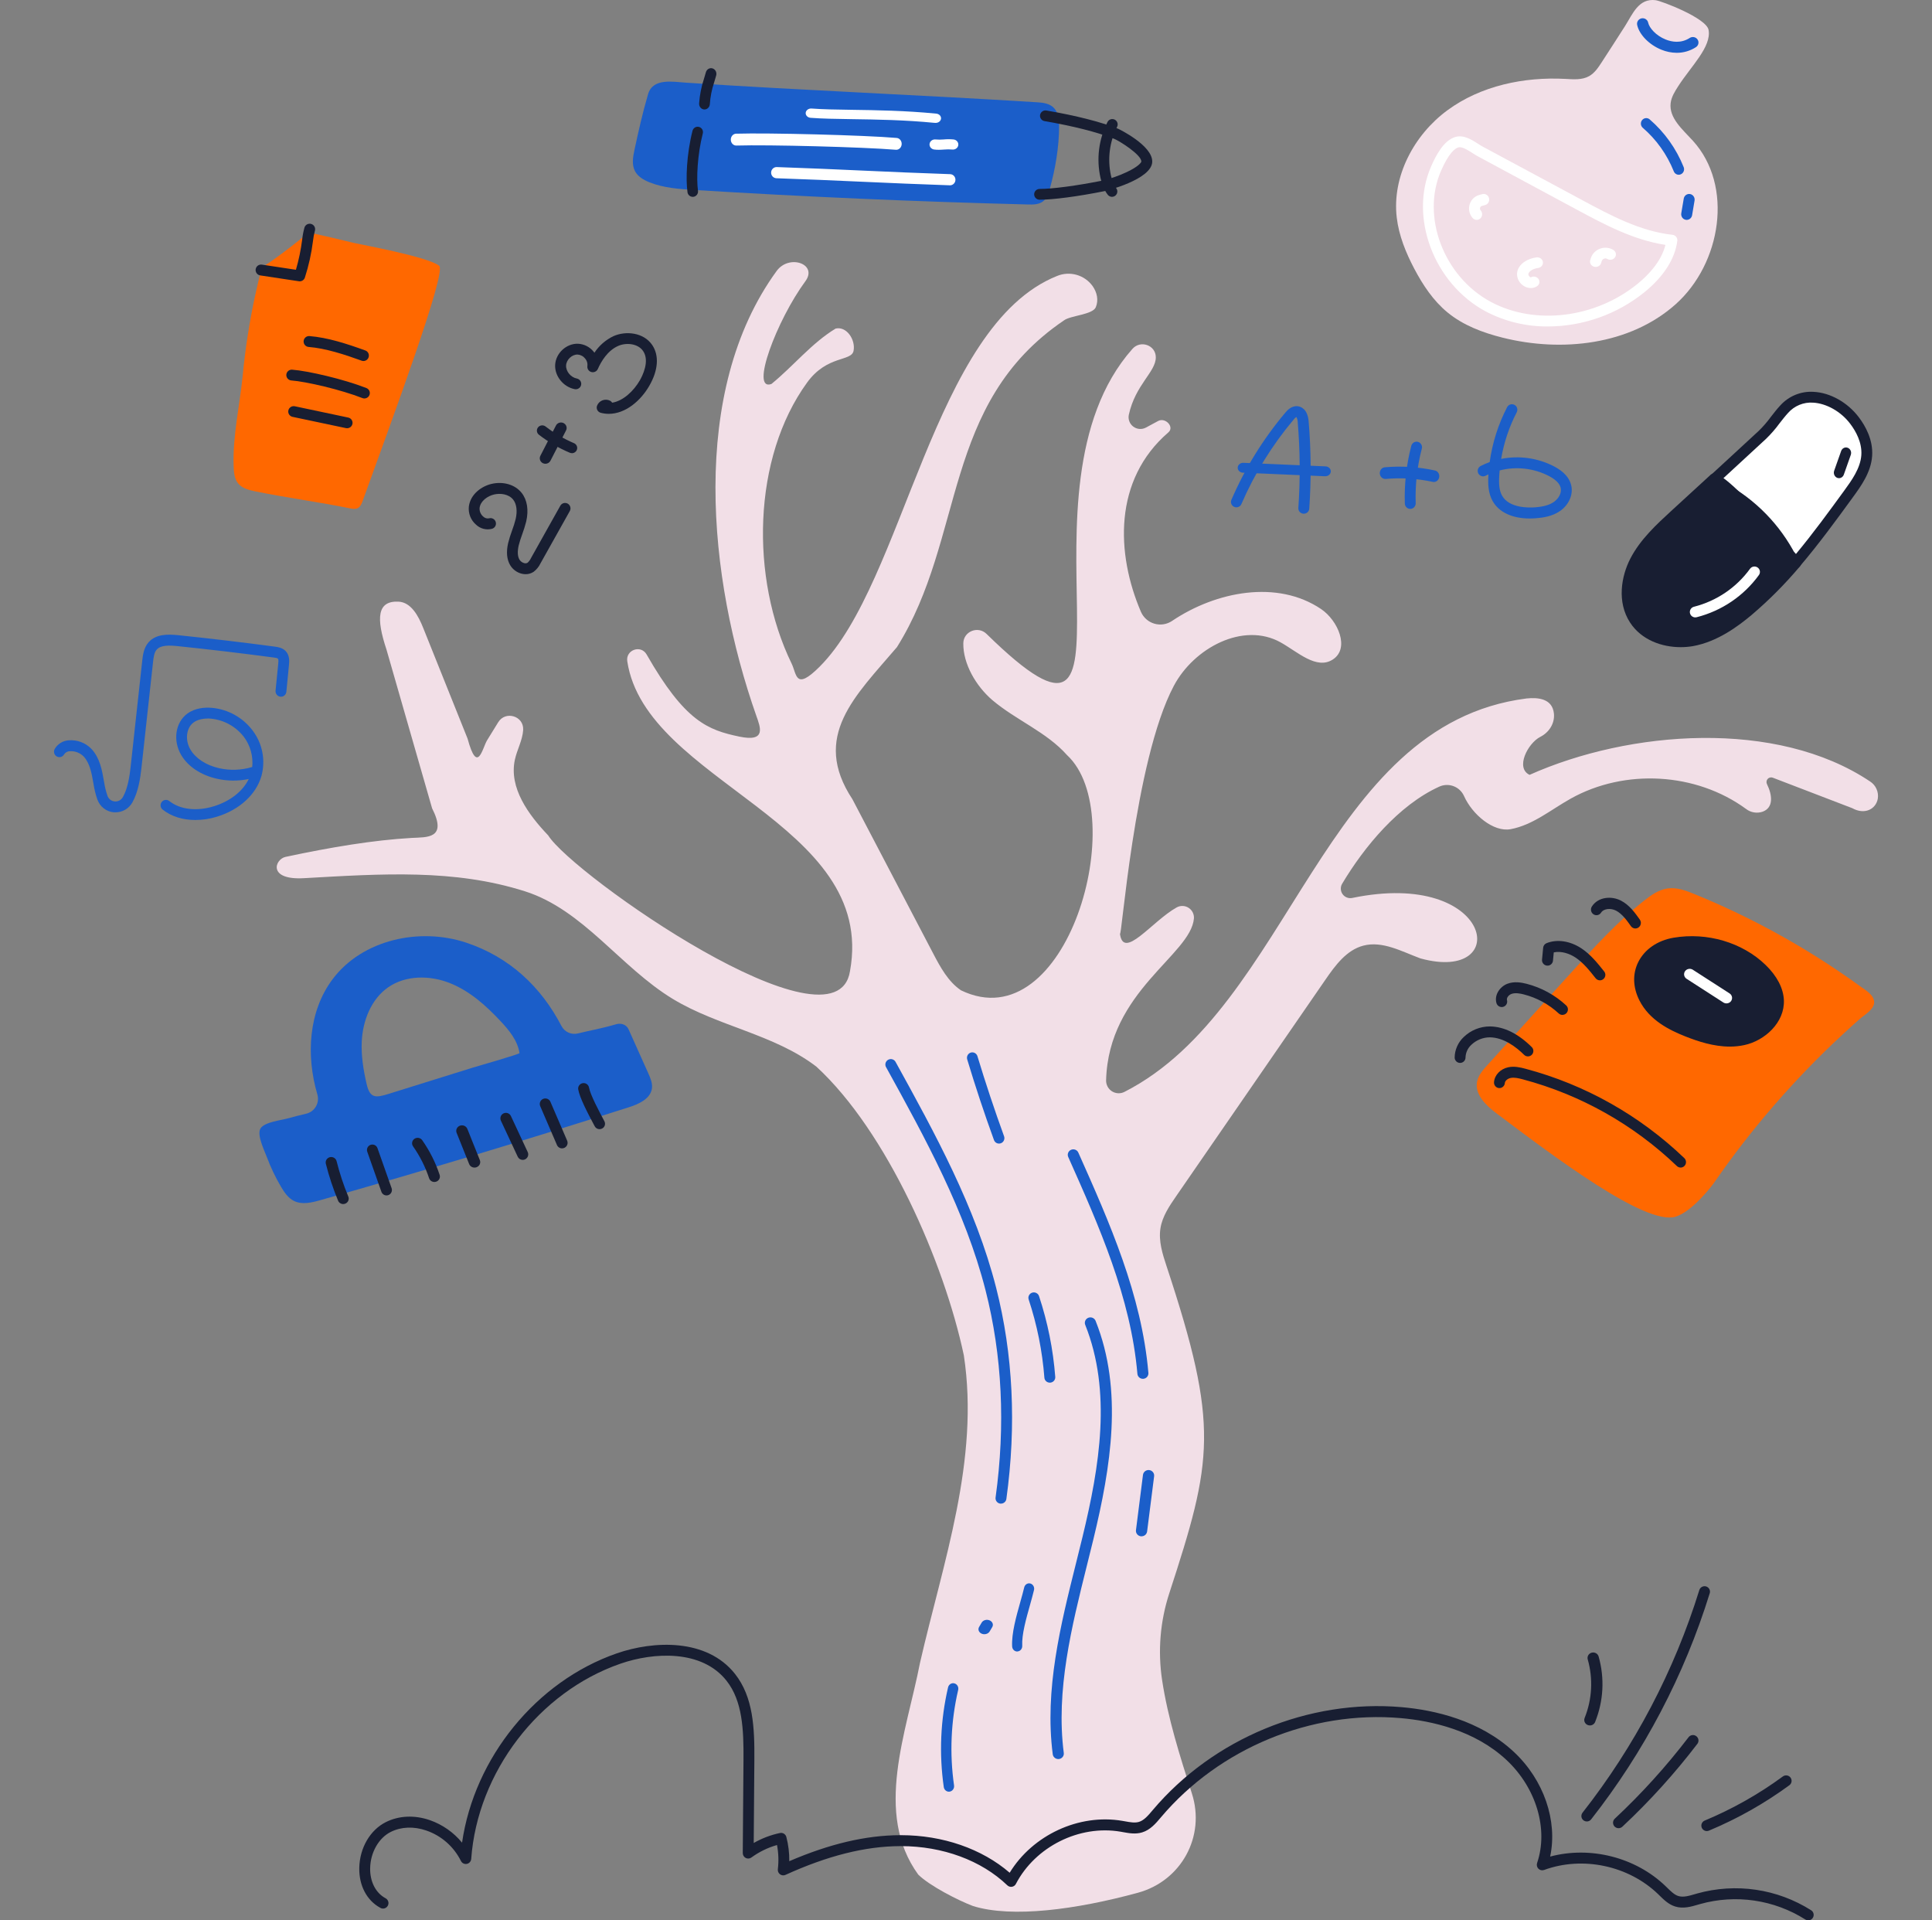 <svg width="161" height="160" viewBox="0 0 161 160" fill="none" xmlns="http://www.w3.org/2000/svg">
<rect x="0" y="0" width="161" height="160" fill="#808080" stroke="none"/>
<g clip-path="url(#clip0_30_7538)">
<path d="M80.321 112.929C78.679 105.175 73.909 94.274 68.035 88.873C64.523 86.177 59.849 85.522 56.065 83.227C51.695 80.576 48.616 75.81 43.745 74.261C37.847 72.388 31.865 72.799 25.323 73.168C22.272 73.341 22.902 71.581 23.798 71.393C27.568 70.589 31.104 69.996 34.307 69.814C35.553 69.744 37.31 69.914 36.006 67.34L32.208 54.124C31.335 51.504 31.421 50.042 33.211 50.128C34.264 50.182 34.868 51.32 35.26 52.3L38.965 61.541C39.795 64.602 40.197 62.319 40.591 61.679L41.519 60.173C42.124 59.192 43.655 59.652 43.597 60.803C43.597 60.81 43.597 60.819 43.597 60.828C43.54 61.681 43.089 62.458 42.907 63.294C42.397 65.634 44.028 67.869 45.681 69.601C47.732 72.89 69.665 88.225 70.832 80.92C73.106 68.474 53.808 65.22 52.273 55.097C52.128 54.145 53.406 53.693 53.885 54.53C57.08 60.12 58.995 60.822 61.609 61.372C63.895 61.852 63.356 60.578 63.03 59.648C58.992 48.183 57.417 32.604 64.718 22.58C65.762 21.144 68.17 21.999 67.117 23.429C64.718 26.691 62.485 32.637 64.285 31.993C66.098 30.519 67.647 28.576 69.635 27.376C70.55 27.163 71.302 28.298 71.132 29.222C70.962 30.146 68.932 29.562 67.254 31.88C62.706 38.147 62.504 48.161 65.966 55.283C66.41 56.19 66.262 57.584 68.3 55.549C75.376 48.481 77.711 27.137 88.098 22.989C88.615 22.778 89.189 22.747 89.726 22.902C90.263 23.057 90.732 23.389 91.057 23.844C91.418 24.365 91.562 24.994 91.319 25.593C91.064 26.221 89.211 26.284 88.669 26.69C78.431 33.633 80.481 44.767 74.744 53.92C71.28 57.987 67.578 61.351 71.037 66.593L77.769 79.449C78.368 80.594 79.015 81.786 80.081 82.51C88.918 86.784 94.265 67.864 88.918 62.911C87.206 60.984 84.675 60.005 82.706 58.34C81.331 57.167 80.25 55.304 80.276 53.593C80.291 52.6 81.506 52.119 82.216 52.819C96.618 66.936 83.846 40.913 94.374 29.063C95.046 28.306 96.32 28.761 96.317 29.772C96.317 30.995 94.618 32.04 94.068 34.558C94.03 34.741 94.045 34.931 94.111 35.106C94.177 35.28 94.292 35.433 94.441 35.545C94.591 35.657 94.769 35.724 94.955 35.738C95.141 35.752 95.328 35.713 95.492 35.625L96.512 35.076C97.116 34.75 97.887 35.574 97.367 36.022C92.765 39.982 93.009 46.151 95.076 50.972C95.179 51.209 95.332 51.421 95.526 51.592C95.719 51.763 95.948 51.89 96.196 51.962C96.444 52.035 96.705 52.053 96.96 52.013C97.215 51.973 97.459 51.878 97.673 51.734L97.691 51.721C101.346 49.27 106.437 48.283 110.087 50.742C111.506 51.698 112.503 54.022 111.065 54.95C109.706 55.829 108.133 54.308 106.716 53.52C103.595 51.785 99.488 53.988 97.816 57.148C94.491 63.417 93.437 78.755 93.325 77.755C93.587 80.081 96.001 76.746 98.061 75.601C98.213 75.517 98.386 75.477 98.56 75.483C98.734 75.489 98.903 75.542 99.049 75.636C99.196 75.73 99.314 75.862 99.392 76.017C99.471 76.173 99.506 76.347 99.494 76.52C99.238 79.57 92.368 82.568 92.175 90.013C92.171 90.195 92.215 90.376 92.301 90.536C92.387 90.696 92.514 90.831 92.668 90.928C92.822 91.025 92.999 91.079 93.181 91.087C93.363 91.095 93.544 91.056 93.706 90.972C107.628 83.878 110.181 60.366 127.214 58.194C128.168 58.095 129.36 58.201 129.492 59.441C129.579 60.262 129.097 61.019 128.359 61.393C127.318 61.922 126.255 63.984 127.464 64.559C135.771 60.846 148.054 59.888 155.847 65.115C156.081 65.266 156.265 65.483 156.377 65.738C156.491 65.993 156.527 66.275 156.482 66.55C156.323 67.419 155.391 67.911 154.355 67.335L147.731 64.795C147.658 64.767 147.58 64.762 147.504 64.78C147.428 64.797 147.36 64.837 147.308 64.894C147.256 64.951 147.222 65.023 147.211 65.1C147.2 65.176 147.211 65.255 147.245 65.324C147.698 66.246 147.811 67.288 146.889 67.627C146.658 67.707 146.41 67.728 146.169 67.688C145.927 67.649 145.698 67.55 145.505 67.4C141.338 64.349 135.395 64.025 130.897 66.537C129.251 67.456 127.737 68.742 125.883 69.085C124.456 69.349 122.688 67.868 121.997 66.312C121.912 66.125 121.789 65.957 121.639 65.817C121.489 65.677 121.312 65.569 121.119 65.498C120.926 65.427 120.721 65.395 120.516 65.403C120.311 65.412 120.109 65.461 119.924 65.548C116.561 67.082 113.693 70.537 111.845 73.633C111.767 73.765 111.729 73.916 111.735 74.069C111.741 74.222 111.791 74.37 111.879 74.495C111.967 74.62 112.089 74.717 112.231 74.774C112.372 74.831 112.527 74.846 112.677 74.817C124.481 72.367 126.084 81.972 118.368 79.852C116.814 79.277 115.206 78.367 113.604 78.79C112.211 79.158 111.277 80.429 110.459 81.615C106.311 87.632 102.161 93.648 98.012 99.665C97.445 100.487 96.864 101.344 96.706 102.329C96.532 103.4 96.879 104.484 97.218 105.51C101.626 118.835 101.052 121.67 97.444 132.737C96.682 135.07 96.475 137.547 96.841 139.974C97.323 143.162 98.321 146.303 99.325 149.431C100.473 153.006 98.442 156.713 94.824 157.7C89.697 159.098 84.324 159.819 81.084 158.805C79.869 158.351 77.459 157.117 76.518 156.185C72.806 151.063 75.539 144.353 76.667 138.542C78.589 130.16 81.648 121.641 80.321 112.929Z" fill="#F2DFE7"/>
<path d="M83.415 125.278C83.394 125.281 83.373 125.281 83.352 125.278C83.233 125.261 83.125 125.199 83.053 125.103C82.98 125.008 82.948 124.888 82.965 124.77C83.797 118.741 83.515 112.931 82.128 107.502C80.442 100.896 77.09 94.809 73.85 88.934C73.817 88.882 73.794 88.823 73.785 88.762C73.775 88.701 73.778 88.639 73.794 88.579C73.809 88.519 73.837 88.463 73.875 88.415C73.913 88.366 73.961 88.325 74.015 88.296C74.07 88.266 74.13 88.248 74.192 88.242C74.253 88.236 74.316 88.243 74.375 88.262C74.434 88.281 74.488 88.312 74.535 88.353C74.581 88.394 74.619 88.444 74.645 88.5C77.914 94.432 81.293 100.567 83.008 107.279C84.424 112.823 84.713 118.748 83.864 124.892C83.848 124.999 83.794 125.098 83.711 125.168C83.629 125.239 83.524 125.278 83.415 125.278Z" fill="#1B5EC9"/>
<path d="M87.487 115.2C87.372 115.2 87.261 115.158 87.177 115.082C87.092 115.005 87.041 114.9 87.032 114.788C86.861 112.569 86.421 110.379 85.721 108.264C85.684 108.151 85.694 108.028 85.749 107.924C85.804 107.818 85.899 107.739 86.013 107.702C86.128 107.665 86.253 107.675 86.36 107.729C86.468 107.782 86.549 107.876 86.586 107.988C87.309 110.172 87.763 112.432 87.938 114.721C87.942 114.78 87.935 114.838 87.916 114.893C87.898 114.949 87.868 115 87.829 115.045C87.79 115.09 87.743 115.126 87.689 115.152C87.636 115.179 87.578 115.194 87.519 115.199L87.487 115.2Z" fill="#1B5EC9"/>
<path d="M88.193 146.56C88.079 146.561 87.969 146.521 87.884 146.447C87.798 146.375 87.743 146.272 87.729 146.162C87.034 140.785 88.376 135.407 89.677 130.206C89.854 129.496 90.037 128.763 90.211 128.046C91.639 122.156 92.656 115.94 90.435 110.381C90.413 110.325 90.402 110.266 90.403 110.206C90.404 110.147 90.417 110.088 90.442 110.033C90.466 109.978 90.501 109.928 90.545 109.887C90.589 109.845 90.641 109.814 90.697 109.792C90.754 109.769 90.815 109.759 90.876 109.76C90.936 109.761 90.996 109.774 91.052 109.798C91.108 109.821 91.159 109.857 91.201 109.9C91.243 109.942 91.276 109.993 91.299 110.049C93.617 115.847 92.574 122.223 91.114 128.256C90.939 128.978 90.755 129.712 90.577 130.424C89.302 135.54 87.974 140.84 88.648 146.048C88.656 146.108 88.652 146.168 88.636 146.226C88.62 146.284 88.593 146.337 88.555 146.385C88.518 146.432 88.472 146.471 88.419 146.501C88.366 146.53 88.308 146.55 88.247 146.558L88.193 146.56Z" fill="#1B5EC9"/>
<path d="M84.766 137.6C84.658 137.6 84.555 137.556 84.476 137.478C84.398 137.399 84.351 137.29 84.345 137.176C84.289 136.091 84.682 134.696 85.028 133.465C85.151 133.03 85.266 132.621 85.349 132.267C85.362 132.209 85.385 132.155 85.418 132.106C85.45 132.057 85.492 132.017 85.539 131.986C85.587 131.955 85.64 131.934 85.695 131.925C85.751 131.916 85.807 131.919 85.861 131.933C85.915 131.947 85.966 131.973 86.011 132.009C86.056 132.045 86.093 132.09 86.122 132.141C86.15 132.192 86.168 132.249 86.176 132.309C86.183 132.367 86.18 132.428 86.165 132.485C86.078 132.858 85.955 133.278 85.835 133.719C85.508 134.879 85.138 136.194 85.186 137.122C85.189 137.181 85.181 137.24 85.163 137.296C85.144 137.351 85.116 137.402 85.079 137.446C85.042 137.49 84.997 137.526 84.947 137.551C84.897 137.576 84.843 137.591 84.788 137.594L84.766 137.6Z" fill="#1B5EC9"/>
<path d="M82.03 136.16C81.954 136.16 81.879 136.145 81.811 136.116C81.754 136.092 81.702 136.058 81.659 136.016C81.617 135.975 81.585 135.927 81.564 135.875C81.544 135.823 81.536 135.768 81.54 135.713C81.545 135.658 81.562 135.605 81.591 135.556L81.805 135.191C81.864 135.092 81.966 135.017 82.09 134.982C82.214 134.946 82.349 134.955 82.466 135.004C82.583 135.053 82.672 135.14 82.714 135.245C82.755 135.35 82.746 135.465 82.687 135.564L82.472 135.928C82.431 135.998 82.368 136.057 82.29 136.097C82.212 136.139 82.122 136.16 82.03 136.16Z" fill="#1B5EC9"/>
<path d="M79.081 149.28C78.977 149.281 78.875 149.242 78.796 149.172C78.716 149.1 78.664 149.002 78.648 148.894C78.251 146.126 78.373 143.304 79.006 140.585C79.034 140.468 79.105 140.367 79.203 140.305C79.301 140.243 79.419 140.224 79.531 140.254C79.642 140.282 79.738 140.356 79.798 140.459C79.857 140.563 79.875 140.686 79.847 140.803C79.241 143.406 79.125 146.107 79.504 148.756C79.521 148.876 79.493 148.997 79.424 149.094C79.356 149.19 79.254 149.255 79.141 149.273C79.121 149.278 79.101 149.28 79.081 149.28Z" fill="#1B5EC9"/>
<path d="M83.25 95.28C83.158 95.28 83.069 95.252 82.994 95.199C82.919 95.145 82.862 95.07 82.83 94.983C82.028 92.777 81.277 90.517 80.6 88.266C80.583 88.209 80.577 88.15 80.582 88.09C80.588 88.031 80.605 87.973 80.632 87.921C80.659 87.868 80.697 87.822 80.742 87.784C80.787 87.746 80.839 87.717 80.895 87.7C80.951 87.682 81.01 87.676 81.069 87.682C81.127 87.688 81.184 87.705 81.235 87.733C81.287 87.761 81.333 87.799 81.37 87.844C81.408 87.89 81.436 87.943 81.453 88C82.129 90.235 82.876 92.479 83.672 94.669C83.693 94.725 83.702 94.785 83.7 94.844C83.697 94.904 83.684 94.962 83.659 95.016C83.635 95.07 83.6 95.119 83.557 95.159C83.514 95.2 83.463 95.231 83.408 95.252C83.358 95.271 83.304 95.28 83.25 95.28Z" fill="#1B5EC9"/>
<path d="M95.243 114.88C95.127 114.88 95.015 114.838 94.93 114.761C94.845 114.683 94.792 114.576 94.783 114.463C94.235 108.095 91.583 102.151 89.02 96.398C88.97 96.288 88.967 96.163 89.012 96.05C89.056 95.938 89.143 95.847 89.255 95.799C89.366 95.75 89.493 95.747 89.607 95.791C89.72 95.834 89.812 95.921 89.861 96.031C92.456 101.853 95.138 107.871 95.699 114.387C95.709 114.507 95.671 114.626 95.592 114.719C95.513 114.811 95.401 114.868 95.279 114.878L95.243 114.88Z" fill="#1B5EC9"/>
<path d="M95.128 128H95.069C94.947 127.985 94.835 127.922 94.759 127.827C94.683 127.731 94.648 127.609 94.664 127.489L95.248 122.881C95.264 122.761 95.328 122.651 95.425 122.576C95.523 122.502 95.648 122.469 95.771 122.483C95.894 122.498 96.006 122.561 96.082 122.658C96.158 122.754 96.192 122.876 96.177 122.996L95.592 127.603C95.577 127.713 95.521 127.814 95.436 127.888C95.35 127.96 95.241 128 95.128 128Z" fill="#1B5EC9"/>
<path d="M54.024 89.424L52.379 85.757C52.202 85.363 51.761 85.219 51.346 85.338C49.998 85.728 49.221 85.84 48.163 86.103C47.898 86.169 47.618 86.144 47.369 86.032C47.12 85.92 46.916 85.727 46.789 85.484C45.073 82.19 42.444 79.743 38.87 78.546C34.972 77.241 30.203 78.285 27.727 81.571C25.706 84.255 25.49 87.933 26.448 91.192C26.496 91.359 26.51 91.534 26.489 91.707C26.468 91.879 26.411 92.046 26.323 92.196C26.235 92.346 26.117 92.476 25.977 92.579C25.837 92.682 25.677 92.755 25.508 92.793C24.986 92.914 24.468 93.045 23.954 93.189C23.406 93.34 22.047 93.488 21.712 94.014C21.378 94.54 22.035 95.861 22.23 96.387C22.553 97.255 22.953 98.092 23.424 98.889C23.696 99.35 24.015 99.817 24.493 100.056C25.173 100.397 25.984 100.197 26.715 99.989C35.306 97.552 43.858 94.977 52.371 92.265C53.219 91.996 54.212 91.56 54.329 90.675C54.385 90.248 54.203 89.823 54.024 89.424ZM39.416 88.947L32.388 91.139C31.319 91.472 30.832 91.527 30.556 90.334C30.288 89.174 30.091 87.987 30.145 86.792C30.226 85.057 30.916 83.263 32.337 82.267C33.8 81.245 35.806 81.245 37.467 81.9C39.129 82.554 40.502 83.782 41.723 85.089C42.436 85.851 43.138 86.708 43.292 87.742C43.301 87.831 39.744 88.846 39.416 88.947Z" fill="#1B5EC9"/>
<path d="M28.6 100.32C28.509 100.32 28.42 100.293 28.345 100.244C28.269 100.194 28.21 100.124 28.175 100.041C27.76 99.041 27.419 98.013 27.155 96.964C27.14 96.906 27.137 96.847 27.145 96.788C27.154 96.729 27.174 96.673 27.204 96.622C27.235 96.571 27.276 96.526 27.324 96.491C27.372 96.455 27.427 96.429 27.486 96.414C27.544 96.399 27.605 96.396 27.665 96.404C27.725 96.413 27.783 96.432 27.835 96.463C27.887 96.493 27.932 96.532 27.969 96.58C28.005 96.627 28.032 96.681 28.047 96.738C28.299 97.745 28.626 98.733 29.025 99.693C29.049 99.748 29.061 99.806 29.061 99.866C29.061 99.925 29.049 99.984 29.026 100.038C29.003 100.093 28.969 100.143 28.926 100.185C28.884 100.227 28.833 100.26 28.777 100.283C28.721 100.306 28.661 100.319 28.6 100.32Z" fill="#181E32"/>
<path d="M32.21 99.6C32.117 99.6 32.026 99.571 31.95 99.517C31.874 99.463 31.816 99.387 31.785 99.3L30.606 95.96C30.586 95.904 30.578 95.845 30.581 95.786C30.584 95.727 30.599 95.669 30.624 95.616C30.65 95.562 30.686 95.515 30.73 95.475C30.774 95.436 30.825 95.405 30.881 95.386C30.937 95.366 30.996 95.358 31.055 95.361C31.114 95.364 31.172 95.379 31.226 95.404C31.334 95.456 31.416 95.548 31.456 95.661L32.635 99C32.674 99.113 32.667 99.236 32.616 99.344C32.564 99.452 32.472 99.534 32.36 99.574C32.312 99.591 32.261 99.6 32.21 99.6Z" fill="#181E32"/>
<path d="M36.197 98.48C36.1 98.48 36.005 98.449 35.926 98.393C35.847 98.337 35.788 98.257 35.758 98.166C35.446 97.222 34.996 96.328 34.421 95.51C34.352 95.411 34.325 95.289 34.348 95.171C34.37 95.053 34.439 94.948 34.54 94.88C34.641 94.812 34.766 94.786 34.887 94.808C35.008 94.829 35.114 94.897 35.184 94.996C35.808 95.886 36.298 96.86 36.637 97.888C36.66 97.956 36.666 98.028 36.654 98.099C36.642 98.169 36.614 98.236 36.571 98.294C36.528 98.352 36.472 98.399 36.407 98.431C36.342 98.463 36.27 98.48 36.197 98.48Z" fill="#181E32"/>
<path d="M39.541 97.28C39.445 97.28 39.35 97.252 39.271 97.199C39.191 97.146 39.13 97.072 39.095 96.985L38.051 94.383C38.029 94.327 38.018 94.267 38.02 94.207C38.021 94.147 38.035 94.087 38.061 94.032C38.086 93.977 38.123 93.928 38.169 93.886C38.214 93.845 38.268 93.812 38.326 93.79C38.385 93.769 38.448 93.759 38.51 93.76C38.573 93.762 38.635 93.775 38.693 93.8C38.75 93.824 38.802 93.859 38.845 93.903C38.888 93.947 38.922 93.998 38.945 94.054L39.987 96.656C40.033 96.77 40.03 96.896 39.979 97.007C39.927 97.118 39.832 97.205 39.714 97.249C39.659 97.269 39.6 97.28 39.541 97.28Z" fill="#181E32"/>
<path d="M43.561 96.64C43.473 96.64 43.387 96.615 43.313 96.568C43.239 96.521 43.181 96.454 43.144 96.374L41.742 93.373C41.691 93.262 41.685 93.136 41.727 93.022C41.769 92.907 41.854 92.814 41.965 92.763C42.076 92.712 42.202 92.706 42.317 92.748C42.431 92.789 42.525 92.875 42.576 92.985L43.977 95.988C44.028 96.098 44.033 96.224 43.991 96.338C43.95 96.452 43.864 96.545 43.754 96.596C43.693 96.625 43.627 96.64 43.561 96.64Z" fill="#181E32"/>
<path d="M46.837 95.68C46.747 95.68 46.658 95.653 46.583 95.603C46.507 95.553 46.448 95.483 46.413 95.4L45.023 92.174C44.997 92.119 44.983 92.058 44.981 91.996C44.979 91.935 44.989 91.873 45.011 91.816C45.033 91.758 45.067 91.706 45.11 91.661C45.153 91.617 45.204 91.581 45.261 91.557C45.318 91.533 45.379 91.52 45.441 91.52C45.503 91.52 45.565 91.532 45.622 91.555C45.679 91.579 45.731 91.614 45.774 91.658C45.818 91.702 45.852 91.754 45.874 91.812L47.263 95.037C47.293 95.107 47.305 95.184 47.299 95.26C47.292 95.335 47.266 95.408 47.224 95.472C47.182 95.536 47.124 95.588 47.057 95.624C46.989 95.66 46.914 95.679 46.837 95.679V95.68Z" fill="#181E32"/>
<path d="M49.963 94.08C49.88 94.08 49.799 94.058 49.728 94.016C49.657 93.974 49.599 93.913 49.561 93.841C48.93 92.66 48.304 91.449 48.186 90.767C48.166 90.649 48.193 90.528 48.263 90.431C48.333 90.333 48.439 90.267 48.558 90.247C48.677 90.226 48.799 90.253 48.898 90.322C48.997 90.391 49.064 90.496 49.085 90.613C49.188 91.213 49.955 92.649 50.367 93.421C50.423 93.526 50.435 93.649 50.399 93.762C50.364 93.876 50.284 93.971 50.178 94.026C50.112 94.061 50.038 94.079 49.963 94.08Z" fill="#181E32"/>
<path d="M108.648 42.8H108.616C108.496 42.791 108.384 42.737 108.305 42.647C108.227 42.557 108.187 42.441 108.196 42.322C108.361 39.939 108.344 37.548 108.143 35.168C108.142 35.018 108.103 34.871 108.03 34.74C107.943 34.799 107.866 34.873 107.804 34.957C106.014 37.083 104.547 39.454 103.45 41.998C103.403 42.107 103.314 42.193 103.202 42.237C103.091 42.282 102.966 42.28 102.855 42.234C102.745 42.187 102.658 42.099 102.613 41.989C102.568 41.879 102.569 41.755 102.616 41.646C103.748 39.023 105.26 36.577 107.107 34.385C107.245 34.22 107.613 33.783 108.147 33.846C108.388 33.875 108.96 34.054 109.053 35.093C109.257 37.518 109.274 39.955 109.105 42.384C109.097 42.498 109.045 42.604 108.96 42.682C108.875 42.759 108.763 42.801 108.648 42.8Z" fill="#1B5EC9"/>
<path d="M110.434 39.68H110.413L103.574 39.383C103.514 39.381 103.456 39.368 103.402 39.344C103.348 39.321 103.299 39.289 103.259 39.249C103.219 39.209 103.188 39.162 103.167 39.111C103.147 39.06 103.138 39.006 103.141 38.952C103.144 38.898 103.159 38.845 103.184 38.796C103.21 38.747 103.246 38.703 103.29 38.667C103.335 38.63 103.386 38.602 103.443 38.584C103.499 38.566 103.559 38.558 103.619 38.56L110.456 38.857C110.577 38.859 110.691 38.905 110.775 38.984C110.858 39.063 110.903 39.169 110.901 39.278C110.898 39.387 110.847 39.491 110.759 39.566C110.672 39.642 110.555 39.682 110.434 39.68Z" fill="#1B5EC9"/>
<path d="M117.522 42.4C117.405 42.4 117.291 42.353 117.207 42.27C117.123 42.187 117.074 42.074 117.069 41.954C117.017 40.333 117.198 38.713 117.609 37.145C117.623 37.087 117.65 37.031 117.686 36.983C117.722 36.934 117.767 36.894 117.819 36.863C117.87 36.832 117.928 36.812 117.987 36.804C118.046 36.796 118.106 36.8 118.164 36.816C118.221 36.831 118.276 36.858 118.323 36.895C118.371 36.932 118.411 36.979 118.44 37.031C118.471 37.084 118.49 37.142 118.497 37.203C118.505 37.263 118.5 37.324 118.484 37.383C118.097 38.863 117.926 40.393 117.974 41.924C117.977 41.985 117.967 42.045 117.946 42.102C117.925 42.158 117.893 42.21 117.852 42.254C117.811 42.299 117.763 42.334 117.708 42.359C117.654 42.384 117.596 42.398 117.536 42.4H117.522Z" fill="#1B5EC9"/>
<path d="M119.482 40.158C119.451 40.158 119.42 40.154 119.39 40.147C118.103 39.87 116.786 39.788 115.478 39.904C115.418 39.909 115.357 39.902 115.3 39.882C115.242 39.862 115.189 39.831 115.143 39.789C115.097 39.748 115.059 39.697 115.031 39.64C115.004 39.584 114.987 39.521 114.982 39.458C114.977 39.394 114.984 39.33 115.003 39.269C115.021 39.208 115.051 39.151 115.09 39.103C115.129 39.054 115.177 39.014 115.23 38.984C115.284 38.955 115.344 38.938 115.403 38.932C116.798 38.811 118.203 38.901 119.573 39.198C119.685 39.222 119.784 39.289 119.852 39.386C119.919 39.483 119.95 39.603 119.938 39.723C119.927 39.843 119.874 39.954 119.79 40.035C119.705 40.116 119.595 40.16 119.482 40.16V40.158Z" fill="#1B5EC9"/>
<path d="M127.478 43.2C126.03 43.2 124.921 42.687 124.391 41.757C124.006 41.08 123.993 40.295 124.032 39.618C124.032 39.587 124.032 39.556 124.037 39.525C123.957 39.562 123.877 39.601 123.799 39.639C123.692 39.694 123.568 39.704 123.454 39.667C123.339 39.629 123.244 39.547 123.19 39.44C123.136 39.332 123.126 39.207 123.163 39.092C123.2 38.977 123.282 38.881 123.388 38.826C123.631 38.701 123.882 38.592 124.14 38.5C124.362 36.902 124.853 35.355 125.593 33.924C125.648 33.817 125.744 33.737 125.858 33.701C125.974 33.665 126.098 33.676 126.205 33.732C126.311 33.788 126.39 33.885 126.426 34.001C126.461 34.116 126.45 34.241 126.395 34.349C125.762 35.568 125.325 36.879 125.096 38.235C126.598 37.935 128.156 38.156 129.517 38.864C130.322 39.29 130.802 39.826 130.941 40.461C131.108 41.219 130.735 42.066 130.012 42.569C129.362 43.025 128.593 43.133 127.994 43.179C127.819 43.19 127.646 43.2 127.478 43.2ZM124.97 39.198C124.956 39.355 124.943 39.512 124.934 39.669C124.904 40.214 124.908 40.833 125.176 41.303C125.774 42.353 127.431 42.308 127.924 42.269C128.645 42.212 129.13 42.073 129.498 41.813C129.837 41.577 130.159 41.113 130.058 40.653C129.978 40.296 129.656 39.969 129.096 39.67C127.825 39.009 126.357 38.84 124.97 39.195V39.198Z" fill="#1B5EC9"/>
<path d="M133.483 5.175C133.194 5.621 132.886 6.087 132.421 6.347C131.837 6.672 131.126 6.613 130.458 6.574C126.999 6.389 123.401 7.14 120.615 9.19C117.829 11.24 115.99 14.704 116.396 18.13C116.572 19.626 117.151 21.047 117.852 22.381C118.569 23.741 119.438 25.057 120.63 26.034C121.934 27.105 123.558 27.717 125.196 28.128C130.143 29.375 135.828 28.743 139.631 25.355C143.433 21.968 144.494 15.484 141.067 11.719C140.22 10.79 139.069 9.832 139.221 8.587C139.284 8.076 139.569 7.622 139.848 7.188C140.92 5.516 142.637 3.9 142.381 2.492C142.2 1.504 138.453 0.076 137.968 0.016C136.553 -0.163 136.056 1.164 135.42 2.17C134.784 3.177 134.128 4.172 133.483 5.175Z" fill="#F2DFE7"/>
<path d="M139.728 4.4C139.29 4.397 138.856 4.309 138.452 4.143C137.439 3.736 136.608 2.89 136.432 2.085C136.418 2.026 136.416 1.964 136.426 1.904C136.437 1.843 136.459 1.786 136.492 1.734C136.526 1.682 136.569 1.638 136.621 1.603C136.671 1.568 136.729 1.543 136.789 1.53C136.85 1.517 136.913 1.517 136.974 1.528C137.036 1.539 137.095 1.562 137.146 1.596C137.198 1.63 137.242 1.673 137.278 1.724C137.313 1.775 137.336 1.832 137.348 1.892C137.443 2.324 137.986 2.962 138.806 3.292C139.313 3.495 140.072 3.637 140.814 3.16C140.866 3.127 140.923 3.104 140.984 3.093C141.044 3.081 141.107 3.082 141.167 3.094C141.226 3.106 141.284 3.13 141.335 3.164C141.386 3.198 141.429 3.242 141.463 3.292C141.497 3.343 141.52 3.399 141.532 3.458C141.544 3.518 141.542 3.579 141.529 3.638C141.518 3.697 141.493 3.753 141.458 3.803C141.424 3.853 141.38 3.896 141.328 3.929C140.854 4.237 140.297 4.401 139.728 4.4Z" fill="#1B5EC9"/>
<path d="M129.005 27.2C127.191 27.216 125.403 26.784 123.8 25.943C119.482 23.622 117.404 18.087 119.263 13.857C119.664 12.943 120.31 11.695 121.282 11.412C121.976 11.208 122.655 11.646 123.2 11.999C123.338 12.088 123.468 12.171 123.576 12.225L131.89 16.695C134.138 17.906 136.688 19.276 139.374 19.563C139.434 19.569 139.492 19.588 139.546 19.617C139.598 19.646 139.644 19.685 139.682 19.732C139.719 19.779 139.747 19.833 139.764 19.891C139.78 19.949 139.784 20.009 139.776 20.069C139.584 21.573 138.631 23.057 137.02 24.359C134.752 26.186 131.925 27.189 129.005 27.2ZM121.641 12.264C121.606 12.264 121.569 12.268 121.535 12.278C121.226 12.368 120.725 12.778 120.092 14.218C118.414 18.037 120.308 23.041 124.228 25.148C127.905 27.124 132.927 26.514 136.441 23.667C137.344 22.936 138.438 21.803 138.787 20.403C136.111 19.999 133.644 18.672 131.453 17.495L123.143 13.019C123.003 12.944 122.859 12.85 122.705 12.752C122.378 12.544 121.943 12.264 121.641 12.264Z" fill="white"/>
<path d="M123.057 18.32C122.996 18.32 122.934 18.307 122.878 18.281C122.821 18.256 122.768 18.218 122.726 18.172C122.598 18.03 122.504 17.857 122.457 17.669C122.409 17.481 122.408 17.283 122.453 17.095C122.499 16.906 122.589 16.732 122.716 16.588C122.843 16.445 123.004 16.337 123.181 16.273C123.308 16.229 123.437 16.193 123.568 16.167C123.685 16.146 123.806 16.174 123.904 16.243C124.002 16.313 124.069 16.42 124.092 16.54C124.114 16.661 124.09 16.785 124.026 16.888C123.96 16.991 123.858 17.063 123.742 17.089C123.652 17.108 123.564 17.133 123.477 17.163C123.443 17.175 123.412 17.196 123.388 17.224C123.363 17.251 123.346 17.285 123.337 17.321C123.329 17.357 123.329 17.395 123.337 17.431C123.346 17.467 123.365 17.5 123.388 17.528C123.45 17.595 123.49 17.678 123.506 17.768C123.52 17.859 123.51 17.952 123.475 18.036C123.44 18.12 123.382 18.192 123.308 18.242C123.233 18.293 123.146 18.32 123.057 18.32Z" fill="white"/>
<path d="M127.566 24C127.341 23.997 127.122 23.927 126.942 23.799C126.744 23.666 126.592 23.481 126.504 23.267C126.417 23.053 126.397 22.82 126.447 22.596C126.644 21.884 127.394 21.534 128.037 21.445C128.098 21.436 128.161 21.439 128.221 21.453C128.282 21.468 128.339 21.493 128.388 21.528C128.438 21.563 128.481 21.607 128.512 21.657C128.544 21.707 128.566 21.763 128.575 21.821C128.584 21.879 128.581 21.938 128.566 21.995C128.55 22.051 128.523 22.105 128.486 22.152C128.45 22.199 128.402 22.239 128.349 22.269C128.296 22.299 128.237 22.319 128.175 22.327C127.82 22.375 127.439 22.55 127.365 22.819C127.361 22.853 127.365 22.887 127.375 22.92C127.386 22.953 127.404 22.983 127.427 23.009C127.459 23.058 127.508 23.093 127.566 23.11C127.672 23.048 127.799 23.029 127.921 23.055C128.041 23.082 128.147 23.152 128.213 23.251C128.246 23.301 128.269 23.356 128.278 23.414C128.289 23.472 128.286 23.532 128.272 23.589C128.258 23.646 128.232 23.7 128.195 23.747C128.159 23.795 128.112 23.835 128.059 23.866C127.911 23.954 127.741 24 127.566 24Z" fill="white"/>
<path d="M132.972 22.24C132.899 22.24 132.826 22.224 132.76 22.193C132.694 22.161 132.636 22.116 132.592 22.06C132.549 22.004 132.519 21.939 132.506 21.871C132.495 21.802 132.499 21.732 132.52 21.665L132.578 21.488C132.637 21.309 132.739 21.146 132.875 21.011C133.013 20.875 133.182 20.772 133.368 20.709C133.548 20.647 133.74 20.627 133.93 20.648C134.12 20.67 134.301 20.734 134.461 20.835L134.479 20.847C134.575 20.918 134.637 21.02 134.655 21.133C134.673 21.247 134.643 21.362 134.574 21.455C134.504 21.548 134.398 21.613 134.279 21.634C134.16 21.656 134.037 21.634 133.935 21.573C133.898 21.55 133.856 21.536 133.812 21.532C133.769 21.528 133.725 21.533 133.684 21.548C133.635 21.564 133.592 21.59 133.556 21.625C133.521 21.66 133.495 21.702 133.48 21.748L133.422 21.925C133.393 22.016 133.333 22.096 133.252 22.153C133.171 22.209 133.073 22.24 132.972 22.24Z" fill="white"/>
<path d="M139.894 14.56C139.806 14.56 139.719 14.533 139.645 14.482C139.571 14.431 139.514 14.359 139.481 14.274C138.916 12.865 138.026 11.618 136.889 10.64C136.803 10.561 136.75 10.45 136.741 10.332C136.733 10.213 136.77 10.096 136.844 10.005C136.918 9.914 137.024 9.856 137.139 9.843C137.254 9.83 137.369 9.863 137.46 9.936C138.709 11.01 139.687 12.379 140.307 13.927C140.352 14.039 140.352 14.165 140.306 14.277C140.26 14.389 140.173 14.478 140.064 14.524C140.01 14.548 139.952 14.56 139.894 14.56Z" fill="#1B5EC9"/>
<path d="M140.558 18.32C140.532 18.32 140.507 18.318 140.481 18.314C140.421 18.303 140.365 18.281 140.314 18.248C140.262 18.215 140.219 18.172 140.183 18.121C140.149 18.071 140.124 18.014 140.111 17.953C140.097 17.892 140.096 17.83 140.106 17.769L140.314 16.537C140.338 16.417 140.405 16.311 140.503 16.242C140.602 16.173 140.723 16.146 140.84 16.167C140.958 16.188 141.062 16.255 141.131 16.354C141.202 16.453 141.232 16.576 141.215 16.697L141.009 17.929C140.991 18.038 140.936 18.137 140.853 18.209C140.771 18.281 140.666 18.32 140.558 18.32Z" fill="#1B5EC9"/>
<path d="M9.627 67.68C9.582 67.68 9.537 67.68 9.493 67.68C9.186 67.656 8.892 67.542 8.647 67.352C8.402 67.162 8.217 66.904 8.113 66.61C7.975 66.212 7.872 65.802 7.805 65.385L7.777 65.225C7.637 64.426 7.493 63.608 6.988 63.045C6.837 62.887 6.653 62.765 6.45 62.686C6.247 62.607 6.03 62.574 5.813 62.589C5.719 62.591 5.627 62.616 5.544 62.663C5.462 62.709 5.393 62.775 5.342 62.855C5.312 62.907 5.273 62.952 5.226 62.989C5.179 63.026 5.125 63.052 5.068 63.068C5.011 63.084 4.951 63.088 4.893 63.08C4.834 63.072 4.777 63.053 4.726 63.023C4.674 62.993 4.63 62.953 4.593 62.905C4.557 62.858 4.531 62.803 4.515 62.745C4.5 62.688 4.496 62.627 4.504 62.568C4.511 62.508 4.531 62.451 4.56 62.399C4.682 62.194 4.85 62.021 5.052 61.896C5.254 61.771 5.482 61.697 5.718 61.681C6.077 61.651 6.438 61.703 6.774 61.834C7.11 61.965 7.412 62.172 7.658 62.438C8.334 63.194 8.505 64.189 8.658 65.067L8.687 65.227C8.745 65.592 8.834 65.95 8.955 66.299C8.999 66.429 9.08 66.544 9.187 66.628C9.295 66.712 9.425 66.762 9.561 66.772C9.699 66.785 9.838 66.756 9.961 66.689C10.083 66.621 10.183 66.519 10.249 66.395C10.65 65.673 10.799 64.684 10.885 63.897L11.851 55.066C11.902 54.61 11.971 53.978 12.383 53.513C12.985 52.828 13.945 52.828 14.892 52.926C17.556 53.203 20.255 53.523 22.914 53.878C23.147 53.908 23.535 53.961 23.815 54.254C24.153 54.619 24.108 55.125 24.084 55.369L23.864 57.635C23.853 57.756 23.794 57.867 23.701 57.945C23.609 58.022 23.489 58.059 23.37 58.047C23.25 58.035 23.14 57.976 23.064 57.882C22.988 57.788 22.952 57.667 22.963 57.546L23.189 55.28C23.198 55.188 23.221 54.945 23.162 54.881C23.102 54.817 22.901 54.796 22.802 54.782C20.152 54.428 17.462 54.109 14.806 53.834C14.096 53.76 13.393 53.744 13.06 54.122C12.856 54.35 12.803 54.715 12.753 55.166L11.786 63.998C11.691 64.867 11.52 65.976 11.039 66.842C10.899 67.097 10.695 67.309 10.446 67.456C10.198 67.604 9.915 67.681 9.627 67.68Z" fill="#1B5EC9"/>
<path d="M16.273 68.32C15.229 68.32 14.275 68.025 13.55 67.45C13.504 67.413 13.466 67.367 13.437 67.315C13.408 67.263 13.39 67.206 13.384 67.147C13.377 67.088 13.382 67.028 13.398 66.971C13.415 66.914 13.442 66.861 13.479 66.815C13.516 66.768 13.562 66.73 13.613 66.701C13.665 66.672 13.722 66.654 13.781 66.647C13.839 66.641 13.899 66.646 13.956 66.662C14.013 66.678 14.066 66.706 14.112 66.743C15.01 67.456 16.402 67.617 17.831 67.174C19.189 66.752 20.233 65.926 20.728 64.906C19.85 65.088 18.944 65.08 18.069 64.881C16.748 64.584 15.665 63.867 15.1 62.905C14.388 61.702 14.614 60.186 15.613 59.455C16.273 58.974 17.084 58.928 17.648 58.974C18.321 59.033 18.974 59.234 19.564 59.565C20.154 59.895 20.668 60.346 21.072 60.89C21.468 61.42 21.739 62.033 21.863 62.683C21.987 63.333 21.962 64.003 21.79 64.642C21.35 66.19 19.968 67.46 18.096 68.04C17.506 68.225 16.891 68.319 16.273 68.32ZM17.311 59.867C16.837 59.867 16.426 59.979 16.138 60.189C15.519 60.64 15.399 61.654 15.868 62.45C16.308 63.195 17.18 63.762 18.262 64.005C19.174 64.21 20.123 64.175 21.018 63.904C21.109 63.022 20.869 62.138 20.345 61.424C20.014 60.987 19.597 60.624 19.119 60.358C18.642 60.091 18.114 59.928 17.57 59.877C17.483 59.865 17.396 59.862 17.309 59.862L17.311 59.867Z" fill="#1B5EC9"/>
<path d="M30.226 41.725C32.558 35.269 37.245 22.669 36.601 22.147C35.66 21.385 30.094 20.388 29.498 20.242C28.292 19.947 27.083 19.665 25.87 19.396L25.707 19.36C25.117 19.928 21.961 22.331 21.838 22.221C21.629 23.019 21.436 23.82 21.261 24.624C20.791 26.798 20.448 28.997 20.234 31.21C19.992 33.709 19.378 36.335 19.47 38.848C19.489 39.351 19.527 39.891 19.847 40.281C20.189 40.699 20.76 40.833 21.294 40.943C23.735 41.446 26.713 41.851 29.155 42.352C29.367 42.395 29.599 42.437 29.795 42.344C30.029 42.236 30.138 41.969 30.226 41.725Z" fill="#FF6800"/>
<path d="M30.293 30.08C30.241 30.08 30.189 30.071 30.14 30.053C28.749 29.548 27.135 29.017 25.716 28.907C25.597 28.897 25.487 28.841 25.409 28.749C25.331 28.658 25.293 28.539 25.302 28.419C25.311 28.299 25.368 28.188 25.458 28.109C25.549 28.031 25.667 27.992 25.786 28.001C27.307 28.121 28.924 28.648 30.445 29.2C30.544 29.236 30.627 29.306 30.68 29.398C30.733 29.49 30.752 29.598 30.734 29.703C30.716 29.807 30.662 29.902 30.581 29.971C30.501 30.04 30.399 30.077 30.293 30.078V30.08Z" fill="#181E32"/>
<path d="M30.366 33.2C30.309 33.2 30.252 33.188 30.199 33.167C28.408 32.463 25.496 31.788 24.28 31.699C24.16 31.69 24.048 31.634 23.97 31.544C23.891 31.453 23.852 31.336 23.861 31.217C23.869 31.098 23.926 30.987 24.017 30.909C24.108 30.831 24.227 30.792 24.347 30.801C25.652 30.898 28.64 31.587 30.533 32.331C30.631 32.37 30.713 32.441 30.763 32.533C30.814 32.624 30.831 32.731 30.811 32.833C30.791 32.936 30.736 33.029 30.655 33.095C30.573 33.162 30.471 33.198 30.366 33.198V33.2Z" fill="#181E32"/>
<path d="M28.924 35.68C28.892 35.68 28.859 35.676 28.828 35.67L24.38 34.731C24.262 34.706 24.159 34.635 24.093 34.535C24.027 34.434 24.004 34.313 24.03 34.196C24.055 34.079 24.127 33.977 24.228 33.912C24.33 33.847 24.454 33.825 24.572 33.85L29.02 34.79C29.13 34.814 29.227 34.876 29.293 34.966C29.359 35.056 29.389 35.167 29.377 35.277C29.365 35.387 29.313 35.489 29.229 35.564C29.146 35.638 29.037 35.679 28.925 35.68H28.924Z" fill="#181E32"/>
<path d="M24.979 23.44C24.955 23.44 24.932 23.438 24.909 23.434L21.695 22.948C21.635 22.94 21.578 22.921 21.526 22.89C21.474 22.859 21.428 22.819 21.392 22.771C21.356 22.722 21.329 22.667 21.315 22.609C21.3 22.55 21.297 22.489 21.306 22.43C21.315 22.37 21.336 22.313 21.367 22.261C21.398 22.209 21.439 22.165 21.488 22.129C21.537 22.094 21.592 22.068 21.651 22.055C21.71 22.041 21.771 22.039 21.83 22.049L24.66 22.476C24.899 21.657 25.073 20.82 25.18 19.973C25.216 19.627 25.282 19.285 25.375 18.949C25.394 18.893 25.424 18.84 25.464 18.795C25.503 18.75 25.551 18.714 25.604 18.687C25.658 18.661 25.716 18.645 25.776 18.641C25.835 18.637 25.895 18.645 25.952 18.664C26.008 18.683 26.06 18.713 26.105 18.752C26.15 18.792 26.187 18.839 26.214 18.893C26.24 18.947 26.256 19.005 26.26 19.064C26.264 19.124 26.256 19.184 26.237 19.241C26.164 19.521 26.111 19.808 26.08 20.096C25.952 21.122 25.727 22.134 25.409 23.118C25.381 23.21 25.324 23.291 25.247 23.349C25.169 23.407 25.075 23.439 24.979 23.44Z" fill="#181E32"/>
<path d="M43.801 47.84C43.7 47.84 43.599 47.828 43.5 47.806C43.296 47.759 43.103 47.671 42.934 47.547C42.764 47.424 42.621 47.267 42.513 47.087C42.229 46.603 42.175 45.983 42.346 45.245C42.435 44.891 42.543 44.543 42.671 44.202C42.789 43.889 42.89 43.569 42.972 43.245C43.127 42.576 43.05 41.985 42.762 41.626C42.391 41.16 41.696 41.076 41.172 41.2C40.647 41.323 40.044 41.724 39.967 42.314C39.956 42.45 39.977 42.587 40.03 42.713C40.082 42.839 40.163 42.951 40.267 43.038C40.33 43.101 40.408 43.148 40.493 43.173C40.578 43.199 40.669 43.203 40.756 43.185C40.813 43.169 40.872 43.164 40.931 43.171C40.99 43.178 41.047 43.196 41.099 43.225C41.151 43.254 41.196 43.293 41.233 43.34C41.27 43.387 41.297 43.44 41.313 43.498C41.329 43.555 41.334 43.615 41.327 43.674C41.32 43.733 41.301 43.791 41.273 43.843C41.244 43.895 41.205 43.94 41.158 43.977C41.112 44.014 41.059 44.041 41.002 44.058C40.77 44.119 40.526 44.12 40.294 44.06C40.062 44.001 39.848 43.883 39.674 43.718C39.456 43.532 39.288 43.295 39.183 43.029C39.078 42.762 39.04 42.473 39.072 42.188C39.214 41.168 40.125 40.515 40.965 40.316C41.942 40.09 42.923 40.377 43.465 41.058C43.934 41.645 44.07 42.494 43.85 43.45C43.759 43.808 43.649 44.161 43.52 44.507C43.404 44.816 43.304 45.132 43.222 45.452C43.11 45.956 43.128 46.35 43.289 46.627C43.382 46.775 43.528 46.881 43.697 46.922C43.742 46.934 43.789 46.937 43.835 46.931C43.88 46.925 43.925 46.91 43.965 46.886C44.085 46.778 44.181 46.645 44.249 46.498L46.693 42.136C46.722 42.084 46.761 42.038 46.808 42.001C46.855 41.964 46.908 41.937 46.965 41.92C47.022 41.904 47.082 41.9 47.141 41.907C47.2 41.914 47.257 41.932 47.309 41.961C47.361 41.991 47.407 42.03 47.444 42.077C47.48 42.123 47.507 42.177 47.523 42.235C47.54 42.292 47.544 42.352 47.537 42.412C47.53 42.471 47.512 42.528 47.483 42.58L45.038 46.943C44.907 47.216 44.714 47.454 44.474 47.638C44.276 47.772 44.041 47.843 43.801 47.84Z" fill="#181E32"/>
<path d="M47.656 37.756C47.595 37.756 47.535 37.744 47.48 37.72C46.56 37.332 45.695 36.828 44.909 36.22C44.816 36.148 44.756 36.042 44.743 35.927C44.73 35.812 44.764 35.696 44.837 35.605C44.911 35.514 45.019 35.456 45.137 35.443C45.255 35.43 45.373 35.463 45.466 35.535C46.189 36.097 46.985 36.564 47.832 36.923C47.926 36.963 48.003 37.034 48.05 37.123C48.097 37.212 48.112 37.314 48.091 37.412C48.071 37.51 48.016 37.598 47.937 37.661C47.858 37.725 47.758 37.76 47.656 37.76V37.756Z" fill="#181E32"/>
<path d="M45.451 38.64C45.378 38.64 45.306 38.624 45.241 38.592C45.185 38.565 45.136 38.528 45.096 38.482C45.055 38.437 45.024 38.384 45.005 38.327C44.985 38.27 44.977 38.209 44.982 38.149C44.986 38.089 45.003 38.03 45.03 37.977L46.323 35.466C46.35 35.41 46.388 35.36 46.434 35.319C46.481 35.278 46.535 35.246 46.595 35.226C46.654 35.205 46.717 35.197 46.78 35.201C46.843 35.205 46.904 35.221 46.961 35.248C47.017 35.276 47.067 35.314 47.108 35.361C47.149 35.407 47.18 35.462 47.199 35.52C47.218 35.579 47.224 35.641 47.218 35.702C47.212 35.763 47.194 35.822 47.164 35.876L45.871 38.388C45.832 38.464 45.772 38.527 45.698 38.572C45.623 38.616 45.538 38.64 45.451 38.64Z" fill="#181E32"/>
<path d="M50.731 34.48C50.506 34.48 50.282 34.451 50.065 34.394C50.005 34.378 49.948 34.35 49.899 34.312C49.85 34.274 49.809 34.226 49.779 34.172C49.75 34.118 49.732 34.058 49.727 33.996C49.721 33.935 49.729 33.873 49.749 33.815C49.786 33.712 49.845 33.618 49.922 33.539C49.999 33.461 50.092 33.399 50.194 33.358C50.297 33.317 50.407 33.299 50.518 33.303C50.628 33.307 50.737 33.335 50.836 33.384C50.91 33.423 50.973 33.481 51.016 33.552C51.941 33.401 52.813 32.566 53.316 31.696C53.526 31.333 54.166 30.084 53.591 29.245C53.15 28.604 52.162 28.529 51.499 28.828C50.639 29.216 50.111 30.084 49.818 30.745C49.773 30.845 49.692 30.926 49.591 30.971C49.491 31.017 49.376 31.025 49.27 30.994C49.163 30.962 49.072 30.893 49.014 30.8C48.955 30.707 48.932 30.596 48.95 30.488C48.964 30.378 48.955 30.266 48.922 30.16C48.889 30.054 48.834 29.956 48.761 29.872C48.687 29.778 48.594 29.699 48.487 29.642C48.381 29.585 48.264 29.55 48.143 29.541C47.668 29.522 47.197 29.965 47.174 30.45C47.151 30.935 47.56 31.439 48.069 31.538C48.187 31.561 48.292 31.63 48.36 31.729C48.427 31.829 48.452 31.951 48.428 32.068C48.405 32.185 48.335 32.289 48.234 32.355C48.134 32.422 48.01 32.446 47.892 32.423C46.948 32.239 46.217 31.336 46.262 30.407C46.309 29.428 47.2 28.603 48.178 28.64C48.429 28.654 48.674 28.72 48.897 28.835C49.12 28.95 49.316 29.11 49.471 29.305C49.494 29.332 49.514 29.359 49.535 29.387C49.926 28.794 50.474 28.317 51.119 28.008C52.147 27.547 53.632 27.694 54.347 28.739C54.944 29.61 54.857 30.85 54.109 32.143C53.395 33.384 52.13 34.48 50.731 34.48Z" fill="#181E32"/>
<path d="M142.772 39.92L139.503 42.919C138.253 44.065 136.978 45.245 136.202 46.751C135.425 48.258 135.233 50.184 136.161 51.604C137.142 53.102 139.154 53.669 140.916 53.358C142.678 53.047 144.226 52.008 145.597 50.858C147.016 49.648 148.335 48.324 149.539 46.898C149.468 46.767 149.388 46.64 149.298 46.519C148.284 45.4 144.203 40.529 142.772 39.92Z" fill="#181E32"/>
<path d="M140.05 53.92C138.499 53.92 136.794 53.329 135.843 51.876C134.717 50.154 135.113 47.994 135.859 46.546C136.686 44.942 138.058 43.684 139.268 42.571L142.552 39.559C142.616 39.5 142.696 39.461 142.782 39.446C142.868 39.432 142.955 39.442 143.036 39.476C144.226 39.983 146.739 42.783 149 45.369C149.321 45.736 149.574 46.026 149.742 46.211C149.752 46.221 149.761 46.232 149.769 46.244C149.871 46.382 149.963 46.527 150.045 46.678C150.089 46.759 150.108 46.851 150.098 46.943C150.089 47.035 150.051 47.122 149.991 47.192C148.769 48.644 147.429 49.992 145.984 51.223C144.857 52.17 143.122 53.47 141.076 53.835C140.737 53.893 140.394 53.921 140.05 53.92ZM142.923 40.447L139.881 43.24C138.67 44.352 137.418 45.501 136.665 46.96C135.871 48.494 135.85 50.225 136.602 51.375C137.543 52.815 139.446 53.192 140.911 52.938C142.325 52.687 143.707 51.944 145.394 50.526C146.718 49.4 147.95 48.171 149.081 46.85C149.071 46.834 149.059 46.82 149.049 46.805C148.876 46.613 148.625 46.328 148.311 45.969C147.046 44.52 144.192 41.256 142.923 40.447Z" fill="#181E32"/>
<path d="M155.613 37.962C155.685 36.916 155.225 35.892 154.589 35.057C153.224 33.281 150.432 32.233 148.673 34.125C148.033 34.811 147.563 35.594 146.86 36.236C145.704 37.298 144.538 38.35 143.377 39.408L142.82 39.914C144.261 40.522 148.369 45.386 149.389 46.502C149.479 46.622 149.56 46.748 149.631 46.88C151.211 45.05 152.657 43.093 154.093 41.146C154.795 40.185 155.532 39.152 155.613 37.962Z" fill="white"/>
<path d="M149.624 47.36H149.577C149.505 47.353 149.436 47.329 149.376 47.289C149.315 47.25 149.265 47.196 149.229 47.133C149.17 47.025 149.106 46.921 149.035 46.821C148.862 46.629 148.613 46.344 148.301 45.986C146.948 44.434 143.79 40.802 142.695 40.334C142.625 40.305 142.564 40.258 142.518 40.199C142.47 40.139 142.44 40.069 142.426 39.994C142.414 39.919 142.42 39.842 142.444 39.77C142.469 39.698 142.511 39.634 142.566 39.582L143.119 39.074L144.271 38.013C145.026 37.319 145.807 36.601 146.571 35.89C146.938 35.53 147.276 35.14 147.579 34.724C147.818 34.416 148.064 34.098 148.344 33.795C148.692 33.405 149.123 33.099 149.606 32.9C150.087 32.701 150.608 32.614 151.128 32.647C152.519 32.713 153.964 33.526 154.902 34.765C155.458 35.499 156.102 36.654 156.011 37.987C155.92 39.349 155.083 40.5 154.411 41.424C153.009 43.353 151.559 45.339 149.965 47.21C149.923 47.258 149.87 47.296 149.811 47.322C149.752 47.348 149.688 47.361 149.624 47.36ZM143.621 39.834C144.929 40.78 147.047 43.16 148.98 45.379C149.265 45.707 149.496 45.972 149.662 46.157C151.086 44.445 152.405 42.634 153.684 40.879C154.287 40.05 155.037 39.02 155.111 37.918C155.182 36.866 154.647 35.917 154.184 35.308C153.415 34.287 152.198 33.606 151.084 33.547C150.695 33.521 150.306 33.585 149.945 33.734C149.585 33.883 149.263 34.113 149.005 34.406C148.752 34.681 148.529 34.974 148.291 35.275C147.957 35.731 147.587 36.157 147.183 36.551C146.417 37.263 145.636 37.983 144.879 38.678L143.728 39.738L143.621 39.834Z" fill="#181E32"/>
<path d="M149.004 46.48C148.922 46.48 148.842 46.458 148.771 46.417C148.702 46.376 148.643 46.317 148.603 46.246C147.279 43.89 145.268 41.985 142.834 40.78C142.725 40.726 142.643 40.632 142.604 40.518C142.565 40.404 142.573 40.279 142.628 40.172C142.682 40.064 142.777 39.982 142.892 39.944C143.007 39.905 143.132 39.914 143.241 39.967C145.841 41.255 147.989 43.291 149.404 45.808C149.462 45.913 149.476 46.037 149.442 46.152C149.409 46.268 149.33 46.365 149.224 46.423C149.157 46.461 149.081 46.48 149.004 46.48Z" fill="#181E32"/>
<path d="M141.279 51.44C141.167 51.441 141.06 51.401 140.976 51.329C140.892 51.256 140.839 51.156 140.824 51.047C140.81 50.937 140.837 50.827 140.9 50.736C140.963 50.645 141.057 50.58 141.165 50.553C143.051 50.073 144.705 48.951 145.838 47.385C145.909 47.289 146.014 47.225 146.133 47.206C146.25 47.187 146.37 47.214 146.468 47.283C146.566 47.351 146.632 47.454 146.654 47.571C146.674 47.687 146.648 47.807 146.581 47.904C145.322 49.646 143.483 50.892 141.387 51.426C141.351 51.435 141.315 51.44 141.279 51.44Z" fill="white"/>
<path d="M153.25 39.84C153.198 39.84 153.147 39.83 153.098 39.81C153.046 39.789 152.997 39.757 152.957 39.715C152.915 39.674 152.882 39.625 152.859 39.57C152.835 39.515 152.823 39.455 152.82 39.395C152.819 39.335 152.829 39.275 152.848 39.218L153.429 37.577C153.469 37.463 153.55 37.371 153.654 37.321C153.758 37.271 153.876 37.267 153.982 37.31C154.089 37.353 154.175 37.439 154.223 37.55C154.269 37.661 154.273 37.788 154.232 37.901L153.652 39.543C153.621 39.63 153.566 39.706 153.494 39.759C153.422 39.812 153.338 39.84 153.25 39.84Z" fill="#181E32"/>
<path d="M141.194 74.488C140.487 74.199 139.736 73.92 138.979 74.021C138.239 74.121 137.6 74.572 137.014 75.035C134.768 76.807 132.835 78.938 130.914 81.055L123.944 88.745C123.574 89.154 123.188 89.593 123.087 90.137C122.89 91.203 123.836 92.106 124.701 92.757C129.612 96.455 137.133 102.115 139.619 101.374C141.021 100.957 142.667 98.795 142.86 98.514C143.638 97.387 144.447 96.283 145.287 95.201C146.95 93.061 148.727 91.014 150.611 89.067C151.552 88.093 152.518 87.146 153.511 86.228C153.997 85.773 154.487 85.329 154.983 84.894C155.375 84.554 156.188 84.099 156.18 83.501C156.173 82.902 155.47 82.501 155.048 82.198C154.467 81.775 153.878 81.363 153.283 80.96C152.119 80.171 150.93 79.42 149.717 78.706C146.982 77.096 144.133 75.686 141.194 74.488Z" fill="#FF6800"/>
<path d="M140.051 97.278C139.935 97.278 139.825 97.233 139.74 97.152C136.13 93.694 131.717 91.211 126.909 89.93C126.541 89.832 126.185 89.75 125.877 89.816C125.629 89.868 125.417 90.055 125.404 90.233C125.395 90.354 125.34 90.467 125.248 90.546C125.158 90.625 125.04 90.665 124.92 90.656C124.8 90.647 124.689 90.591 124.611 90.499C124.532 90.407 124.492 90.288 124.501 90.167C124.544 89.571 125.033 89.059 125.692 88.921C126.191 88.817 126.679 88.927 127.136 89.049C132.092 90.369 136.639 92.928 140.36 96.492C140.425 96.555 140.47 96.636 140.489 96.725C140.509 96.815 140.502 96.908 140.468 96.992C140.435 97.077 140.377 97.15 140.302 97.201C140.228 97.252 140.14 97.28 140.049 97.28L140.051 97.278Z" fill="#181E32"/>
<path d="M140.616 85.896C142.095 86.487 143.709 86.944 145.264 86.603C146.819 86.263 148.249 84.896 148.178 83.302C148.134 82.29 147.52 81.386 146.798 80.683C144.918 78.842 142.112 78.084 139.549 78.52C137.28 78.912 135.954 80.948 137.053 83.121C137.784 84.556 139.189 85.324 140.616 85.896Z" fill="#181E32"/>
<path d="M144.158 87.2C142.796 87.2 141.493 86.766 140.44 86.349C139.101 85.818 137.457 84.999 136.624 83.364C136.068 82.273 136.033 81.132 136.525 80.15C137.056 79.094 138.126 78.357 139.459 78.129C142.258 77.651 145.199 78.522 147.133 80.397C148.086 81.322 148.609 82.331 148.657 83.316C148.741 85.202 147.053 86.707 145.373 87.071C144.974 87.157 144.567 87.201 144.158 87.2ZM140.775 85.499C142.024 85.992 143.644 86.52 145.18 86.18C146.492 85.895 147.812 84.76 147.75 83.345C147.708 82.399 147.047 81.568 146.501 81.036C144.771 79.356 142.132 78.579 139.613 79.01C138.567 79.188 137.739 79.747 137.343 80.543C136.983 81.261 137.017 82.111 137.439 82.939C138.13 84.3 139.516 84.99 140.781 85.491L140.775 85.499Z" fill="#181E32"/>
<path d="M143.87 83.6C143.778 83.6 143.688 83.573 143.611 83.523L140.542 81.546C140.441 81.478 140.371 81.375 140.348 81.258C140.325 81.142 140.35 81.021 140.418 80.922C140.486 80.823 140.591 80.754 140.712 80.73C140.833 80.705 140.958 80.727 141.061 80.791L144.131 82.769C144.215 82.823 144.278 82.902 144.312 82.994C144.346 83.085 144.349 83.185 144.319 83.278C144.29 83.371 144.232 83.453 144.151 83.511C144.07 83.569 143.971 83.6 143.87 83.6Z" fill="white"/>
<path d="M121.674 88.56C121.554 88.56 121.438 88.512 121.353 88.427C121.268 88.342 121.221 88.226 121.221 88.106C121.226 87.788 121.295 87.475 121.424 87.185C121.55 86.895 121.735 86.633 121.965 86.415C122.553 85.839 123.344 85.518 124.166 85.52C125.338 85.536 126.51 86.116 127.654 87.247C127.736 87.333 127.782 87.447 127.781 87.565C127.78 87.684 127.733 87.797 127.65 87.882C127.567 87.966 127.454 88.014 127.336 88.017C127.217 88.019 127.103 87.975 127.017 87.893C126.349 87.234 125.317 86.443 124.155 86.428C123.575 86.43 123.019 86.657 122.602 87.061C122.458 87.195 122.341 87.356 122.26 87.535C122.178 87.715 122.133 87.909 122.127 88.106C122.127 88.226 122.08 88.342 121.995 88.427C121.91 88.512 121.794 88.56 121.674 88.56Z" fill="#181E32"/>
<path d="M130.204 84.56C130.089 84.56 129.978 84.516 129.894 84.438C129.072 83.677 128.074 83.132 126.989 82.853C126.67 82.771 126.262 82.692 125.937 82.818C125.709 82.907 125.532 83.154 125.581 83.325C125.597 83.382 125.603 83.442 125.596 83.502C125.589 83.561 125.57 83.619 125.542 83.671C125.512 83.723 125.473 83.769 125.426 83.806C125.379 83.844 125.325 83.871 125.268 83.888C125.21 83.904 125.15 83.909 125.09 83.902C125.031 83.895 124.973 83.876 124.92 83.847C124.868 83.818 124.822 83.779 124.785 83.732C124.748 83.685 124.721 83.632 124.704 83.574C124.504 82.874 125.018 82.195 125.609 81.967C126.179 81.75 126.766 81.853 127.216 81.967C128.448 82.284 129.582 82.903 130.514 83.767C130.581 83.83 130.628 83.911 130.649 84C130.669 84.089 130.662 84.182 130.628 84.267C130.595 84.353 130.537 84.426 130.461 84.477C130.385 84.529 130.295 84.556 130.204 84.556V84.56Z" fill="#181E32"/>
<path d="M133.329 81.68C133.26 81.68 133.192 81.664 133.13 81.634C133.067 81.604 133.014 81.561 132.97 81.507C132.462 80.867 131.943 80.204 131.27 79.766C130.803 79.461 130.115 79.214 129.481 79.35L129.415 80.042C129.409 80.102 129.392 80.16 129.364 80.213C129.335 80.266 129.296 80.313 129.251 80.351C129.157 80.429 129.036 80.465 128.915 80.454C128.794 80.442 128.682 80.383 128.605 80.289C128.527 80.196 128.491 80.075 128.502 79.954L128.597 78.961C128.605 78.878 128.636 78.799 128.686 78.732C128.736 78.665 128.803 78.613 128.881 78.582C129.751 78.233 130.829 78.392 131.766 79.004C132.557 79.523 133.154 80.277 133.681 80.941C133.757 81.035 133.791 81.156 133.777 81.275C133.762 81.395 133.702 81.505 133.607 81.58C133.528 81.643 133.43 81.678 133.329 81.68Z" fill="#181E32"/>
<path d="M136.282 77.36C136.21 77.36 136.138 77.343 136.074 77.309C136.009 77.275 135.953 77.226 135.91 77.166C135.567 76.681 135.175 76.129 134.658 75.866C134.249 75.658 133.655 75.679 133.42 76.042C133.354 76.146 133.249 76.218 133.13 76.243C133.01 76.267 132.887 76.243 132.786 76.175C132.684 76.106 132.613 76 132.589 75.879C132.565 75.757 132.589 75.631 132.656 75.528C133.181 74.711 134.294 74.638 135.066 75.03C135.785 75.396 136.266 76.075 136.653 76.62C136.702 76.69 136.732 76.772 136.739 76.858C136.745 76.943 136.728 77.029 136.69 77.106C136.651 77.182 136.592 77.246 136.522 77.291C136.449 77.336 136.367 77.36 136.282 77.36Z" fill="#181E32"/>
<path d="M52.875 12.475C52.747 13.069 52.633 13.721 52.917 14.26C53.159 14.718 53.642 14.997 54.125 15.191C55.308 15.662 56.606 15.752 57.876 15.829C67.128 16.399 76.388 16.802 85.655 17.036C86.084 17.048 86.546 17.048 86.893 16.797C87.24 16.547 87.375 16.123 87.485 15.724C87.94 14.095 88.259 12.254 88.26 10.482C88.26 8.87 87.503 8.589 86.469 8.524C76.723 7.913 66.949 7.532 57.208 6.891C56.051 6.815 54.408 6.481 54.005 7.849C53.557 9.367 53.208 10.928 52.875 12.475Z" fill="#1B5EC9"/>
<path d="M58.707 9.12H58.667C58.549 9.109 58.44 9.048 58.364 8.952C58.288 8.856 58.251 8.732 58.261 8.607C58.31 7.908 58.446 7.22 58.666 6.56C58.713 6.4 58.767 6.222 58.825 6.017C58.842 5.958 58.87 5.902 58.907 5.854C58.944 5.806 58.989 5.766 59.041 5.736C59.093 5.707 59.15 5.689 59.208 5.682C59.267 5.676 59.326 5.682 59.382 5.7C59.438 5.718 59.49 5.748 59.536 5.787C59.581 5.827 59.619 5.875 59.647 5.93C59.674 5.985 59.692 6.045 59.697 6.107C59.703 6.169 59.698 6.231 59.681 6.291C59.62 6.502 59.569 6.682 59.518 6.846C59.317 7.44 59.194 8.06 59.152 8.69C59.142 8.807 59.091 8.917 59.008 8.996C58.926 9.076 58.819 9.12 58.707 9.12Z" fill="#181E32"/>
<path d="M57.733 16.4C57.625 16.401 57.521 16.363 57.44 16.292C57.358 16.221 57.305 16.123 57.291 16.016C57.141 14.932 57.209 12.868 57.71 10.894C57.725 10.838 57.75 10.784 57.785 10.738C57.82 10.691 57.864 10.651 57.914 10.622C57.964 10.592 58.019 10.572 58.077 10.564C58.134 10.556 58.193 10.559 58.249 10.574C58.305 10.589 58.358 10.614 58.404 10.65C58.451 10.685 58.49 10.729 58.519 10.779C58.549 10.83 58.568 10.885 58.576 10.943C58.584 11.001 58.581 11.06 58.567 11.117C58.116 12.89 58.024 14.862 58.166 15.893C58.174 15.951 58.17 16.01 58.156 16.067C58.141 16.124 58.116 16.177 58.081 16.224C58.046 16.27 58.002 16.31 57.952 16.34C57.902 16.369 57.846 16.389 57.789 16.397C57.77 16.399 57.751 16.4 57.733 16.4Z" fill="#181E32"/>
<path d="M79.158 15.439H79.143C76.629 15.356 74.233 15.248 71.916 15.145C69.6 15.041 67.209 14.933 64.7 14.851C64.64 14.848 64.581 14.834 64.527 14.809C64.473 14.784 64.424 14.748 64.383 14.704C64.342 14.659 64.31 14.607 64.289 14.549C64.268 14.492 64.258 14.431 64.26 14.37C64.262 14.309 64.276 14.249 64.3 14.193C64.325 14.138 64.36 14.088 64.404 14.046C64.447 14.004 64.498 13.971 64.554 13.95C64.61 13.928 64.67 13.918 64.729 13.92C67.243 14.004 69.639 14.111 71.956 14.216C74.273 14.32 76.663 14.427 79.173 14.51C79.293 14.512 79.408 14.563 79.492 14.651C79.576 14.74 79.622 14.859 79.62 14.982C79.618 15.106 79.568 15.223 79.481 15.309C79.395 15.395 79.278 15.442 79.158 15.44V15.439Z" fill="white"/>
<path d="M74.672 12.477H74.637C71.985 12.254 64.046 12.044 61.365 12.127C61.306 12.128 61.247 12.117 61.191 12.094C61.136 12.071 61.085 12.036 61.042 11.992C60.999 11.947 60.964 11.894 60.94 11.835C60.916 11.775 60.902 11.712 60.901 11.647C60.899 11.582 60.909 11.517 60.93 11.457C60.951 11.396 60.983 11.341 61.024 11.293C61.064 11.246 61.113 11.208 61.167 11.182C61.221 11.155 61.28 11.14 61.339 11.139C64.04 11.056 72.034 11.262 74.705 11.492C74.825 11.497 74.938 11.553 75.02 11.649C75.101 11.746 75.145 11.873 75.14 12.004C75.136 12.135 75.084 12.259 74.996 12.348C74.908 12.437 74.791 12.485 74.672 12.48V12.477Z" fill="white"/>
<path d="M77.941 10.237C77.924 10.238 77.906 10.238 77.889 10.237C75.391 9.991 73.059 9.958 70.999 9.928C69.656 9.907 68.496 9.891 67.552 9.816C67.432 9.807 67.322 9.757 67.245 9.678C67.169 9.598 67.132 9.496 67.142 9.394C67.153 9.291 67.211 9.196 67.304 9.13C67.396 9.064 67.515 9.032 67.634 9.042C68.545 9.113 69.689 9.131 71.013 9.15C72.989 9.178 75.448 9.215 77.995 9.465C78.114 9.47 78.226 9.517 78.306 9.593C78.386 9.67 78.427 9.771 78.42 9.874C78.413 9.976 78.359 10.073 78.27 10.141C78.181 10.21 78.064 10.245 77.944 10.239L77.941 10.237Z" fill="white"/>
<path d="M78.234 12.48C78.107 12.48 77.981 12.473 77.855 12.459C77.736 12.445 77.629 12.387 77.555 12.299C77.482 12.21 77.45 12.098 77.464 11.986C77.479 11.875 77.541 11.774 77.635 11.705C77.729 11.637 77.849 11.606 77.967 11.62C78.189 11.639 78.411 11.639 78.632 11.62C78.91 11.593 79.189 11.593 79.467 11.62C79.585 11.634 79.693 11.691 79.766 11.78C79.84 11.869 79.872 11.981 79.857 12.092C79.843 12.203 79.781 12.305 79.687 12.373C79.593 12.442 79.473 12.473 79.355 12.459C79.134 12.439 78.912 12.439 78.691 12.459C78.542 12.47 78.393 12.48 78.234 12.48Z" fill="white"/>
<path d="M150.688 160C150.602 160.001 150.518 159.976 150.445 159.928C149.154 159.111 147.708 158.575 146.199 158.353C144.691 158.131 143.152 158.228 141.683 158.639L141.515 158.688C140.931 158.859 140.269 159.053 139.602 158.846C139.059 158.68 138.661 158.289 138.31 157.946C138.267 157.903 138.224 157.86 138.181 157.819C135.71 155.435 131.89 154.624 128.675 155.801C128.594 155.83 128.507 155.836 128.423 155.818C128.34 155.799 128.263 155.758 128.202 155.698C128.141 155.637 128.098 155.561 128.079 155.477C128.06 155.393 128.064 155.305 128.091 155.223C129.049 152.407 128.023 148.956 125.539 146.636C122.888 144.16 119.288 143.374 116.735 143.149C109.268 142.493 101.609 145.659 96.75 151.407L96.713 151.451C96.311 151.926 95.857 152.465 95.179 152.67C94.63 152.838 94.076 152.737 93.587 152.649L93.377 152.611C89.941 152.027 86.274 153.857 84.656 156.966C84.624 157.028 84.577 157.082 84.52 157.123C84.463 157.163 84.397 157.191 84.328 157.202C84.259 157.212 84.188 157.208 84.121 157.186C84.055 157.165 83.993 157.129 83.943 157.08C81.779 155.002 78.551 153.814 75.079 153.814H74.999C72.09 153.829 68.969 154.613 65.457 156.21C65.383 156.245 65.302 156.257 65.222 156.249C65.142 156.24 65.066 156.21 65.001 156.162C64.936 156.114 64.885 156.049 64.853 155.975C64.822 155.9 64.81 155.819 64.82 155.738C64.901 155.067 64.877 154.387 64.751 153.723C63.984 153.939 63.261 154.292 62.616 154.763C62.548 154.814 62.468 154.843 62.385 154.849C62.301 154.856 62.218 154.839 62.143 154.8C62.069 154.762 62.006 154.703 61.963 154.631C61.919 154.559 61.897 154.476 61.897 154.391L61.957 146.632C61.976 144.121 61.883 141.725 60.54 140.03C58.488 137.436 54.495 137.646 51.7 138.615C44.905 140.969 39.791 147.659 39.268 154.881C39.261 154.981 39.22 155.076 39.154 155.151C39.088 155.225 38.998 155.277 38.901 155.295C38.803 155.313 38.702 155.3 38.612 155.254C38.523 155.21 38.452 155.135 38.408 155.045C37.815 153.857 36.784 152.95 35.535 152.518C34.491 152.155 33.435 152.195 32.562 152.632C31.562 153.129 30.871 154.343 30.846 155.645C30.824 156.765 31.299 157.699 32.108 158.146C32.165 158.172 32.215 158.21 32.257 158.256C32.298 158.303 32.33 158.358 32.35 158.417C32.369 158.477 32.377 158.539 32.371 158.602C32.365 158.665 32.347 158.725 32.317 158.78C32.287 158.835 32.246 158.883 32.197 158.922C32.148 158.96 32.092 158.988 32.031 159.004C31.971 159.019 31.908 159.022 31.847 159.012C31.785 159.001 31.727 158.979 31.674 158.944C30.56 158.333 29.911 157.091 29.94 155.625C29.973 153.963 30.846 152.466 32.161 151.81C33.252 151.267 34.556 151.212 35.83 151.654C36.874 152.021 37.799 152.668 38.505 153.525C39.53 146.45 44.681 140.081 51.404 137.752C54.48 136.687 58.903 136.497 61.249 139.464C62.776 141.395 62.885 143.96 62.863 146.641L62.81 153.553C63.492 153.163 64.231 152.883 64.998 152.721C65.112 152.697 65.23 152.717 65.329 152.779C65.428 152.841 65.499 152.938 65.529 153.05C65.701 153.71 65.783 154.389 65.773 155.07C69.126 153.626 72.149 152.915 74.995 152.902H75.079C78.562 152.902 81.825 154.034 84.139 156.032C86.055 152.895 89.908 151.092 93.528 151.709L93.747 151.747C94.173 151.825 94.576 151.898 94.917 151.794C95.34 151.666 95.687 151.255 96.023 150.857L96.06 150.813C101.107 144.841 109.059 141.555 116.814 142.237C119.508 142.473 123.315 143.313 126.155 145.964C128.661 148.303 129.814 151.71 129.179 154.685C132.524 153.792 136.299 154.737 138.805 157.157L138.941 157.289C139.245 157.588 139.531 157.869 139.864 157.973C140.274 158.1 140.753 157.96 141.26 157.811L141.433 157.76C143.025 157.316 144.692 157.21 146.327 157.451C147.962 157.691 149.529 158.273 150.929 159.158C151.012 159.211 151.076 159.29 151.11 159.383C151.145 159.475 151.149 159.577 151.121 159.671C151.094 159.766 151.036 159.849 150.958 159.909C150.879 159.968 150.784 160 150.685 160H150.688Z" fill="#181E32"/>
<path d="M132.234 151.76C132.149 151.76 132.066 151.736 131.993 151.692C131.921 151.647 131.863 151.583 131.825 151.507C131.788 151.431 131.773 151.346 131.782 151.262C131.79 151.177 131.823 151.097 131.875 151.031C136.225 145.489 139.523 139.207 141.606 132.492C141.621 132.433 141.65 132.379 141.687 132.332C141.725 132.284 141.773 132.245 141.826 132.216C141.88 132.187 141.938 132.169 141.999 132.162C142.059 132.156 142.121 132.162 142.179 132.18C142.237 132.198 142.291 132.228 142.337 132.266C142.383 132.306 142.422 132.353 142.449 132.407C142.478 132.461 142.494 132.52 142.498 132.58C142.503 132.641 142.495 132.701 142.474 132.758C140.359 139.578 137.011 145.958 132.594 151.586C132.552 151.64 132.497 151.684 132.435 151.715C132.372 151.744 132.304 151.76 132.234 151.76Z" fill="#181E32"/>
<path d="M134.88 152.32C134.788 152.32 134.698 152.292 134.622 152.241C134.545 152.19 134.486 152.116 134.453 152.032C134.418 151.946 134.411 151.853 134.431 151.763C134.45 151.674 134.498 151.592 134.564 151.529C136.795 149.444 138.848 147.178 140.702 144.755C140.737 144.705 140.782 144.663 140.835 144.629C140.888 144.597 140.947 144.576 141.008 144.565C141.069 144.556 141.131 144.558 141.191 144.573C141.252 144.589 141.309 144.616 141.358 144.653C141.407 144.69 141.448 144.737 141.479 144.791C141.51 144.843 141.53 144.903 141.537 144.963C141.544 145.025 141.539 145.087 141.522 145.146C141.505 145.205 141.475 145.26 141.435 145.308C139.552 147.772 137.464 150.076 135.196 152.196C135.11 152.276 134.998 152.32 134.88 152.32Z" fill="#181E32"/>
<path d="M132.489 143.76C132.413 143.76 132.338 143.742 132.269 143.707C132.202 143.672 132.145 143.622 132.101 143.56C132.058 143.499 132.031 143.429 132.022 143.355C132.014 143.281 132.024 143.207 132.052 143.137C132.679 141.581 132.769 139.869 132.311 138.258C132.278 138.142 132.293 138.016 132.354 137.911C132.416 137.806 132.518 137.729 132.639 137.697C132.759 137.664 132.887 137.68 132.996 137.739C133.105 137.798 133.185 137.898 133.218 138.014C133.73 139.816 133.628 141.729 132.928 143.47C132.894 143.556 132.833 143.629 132.755 143.681C132.676 143.733 132.585 143.76 132.489 143.76Z" fill="#181E32"/>
<path d="M142.238 152.56C142.131 152.561 142.029 152.525 141.947 152.457C141.864 152.391 141.809 152.298 141.788 152.194C141.767 152.091 141.783 151.983 141.834 151.889C141.883 151.796 141.964 151.723 142.062 151.683C144.368 150.722 146.552 149.49 148.566 148.013C148.614 147.976 148.67 147.949 148.728 147.934C148.787 147.92 148.848 147.916 148.908 147.924C148.969 147.933 149.026 147.954 149.078 147.984C149.13 148.015 149.175 148.057 149.212 148.105C149.247 148.154 149.273 148.21 149.287 148.269C149.301 148.328 149.303 148.389 149.294 148.449C149.284 148.508 149.262 148.565 149.23 148.618C149.198 148.669 149.156 148.713 149.106 148.747C147.031 150.266 144.782 151.535 142.408 152.525C142.354 152.547 142.296 152.559 142.238 152.56Z" fill="#181E32"/>
<path d="M86.634 16.64C86.513 16.64 86.398 16.593 86.313 16.508C86.228 16.424 86.18 16.31 86.18 16.191C86.18 16.072 86.228 15.958 86.313 15.873C86.398 15.789 86.513 15.742 86.634 15.742C87.71 15.742 89.706 15.477 91.845 15.052C92.55 14.886 93.234 14.648 93.888 14.341C94.903 13.864 95.112 13.523 95.112 13.457C95.112 12.896 93.316 11.756 92.842 11.564C91.416 11.003 89.466 10.509 87.054 10.093C86.994 10.084 86.936 10.063 86.885 10.032C86.833 10.001 86.789 9.96 86.753 9.911C86.718 9.863 86.693 9.808 86.679 9.749C86.666 9.691 86.664 9.631 86.674 9.572C86.685 9.513 86.707 9.457 86.74 9.407C86.772 9.356 86.815 9.313 86.865 9.279C86.914 9.245 86.97 9.222 87.029 9.209C87.089 9.197 87.15 9.197 87.209 9.208C89.688 9.635 91.698 10.147 93.182 10.73C93.211 10.742 96.029 12.096 96.02 13.459C96.02 14.962 92.068 15.928 92.028 15.928C89.831 16.368 87.765 16.64 86.634 16.64Z" fill="#181E32"/>
<path d="M92.669 16.4C92.601 16.4 92.533 16.384 92.472 16.355C92.41 16.325 92.356 16.281 92.314 16.227C92.036 15.868 91.844 15.423 91.708 14.823C91.354 13.25 91.56 11.602 92.292 10.163C92.346 10.058 92.439 9.978 92.552 9.942C92.665 9.905 92.788 9.915 92.894 9.968C93 10.022 93.08 10.115 93.117 10.228C93.154 10.34 93.144 10.463 93.09 10.568C92.459 11.823 92.278 13.257 92.58 14.628C92.685 15.096 92.825 15.431 93.02 15.682C93.071 15.748 93.102 15.827 93.111 15.91C93.119 15.992 93.104 16.076 93.067 16.151C93.03 16.225 92.973 16.288 92.902 16.332C92.831 16.376 92.749 16.4 92.666 16.4H92.669Z" fill="#181E32"/>
</g>
<defs>
<clipPath id="clip0_30_7538">
<rect width="160" height="160" fill="white" transform="translate(0.5)"/>
</clipPath>
</defs>
</svg>
